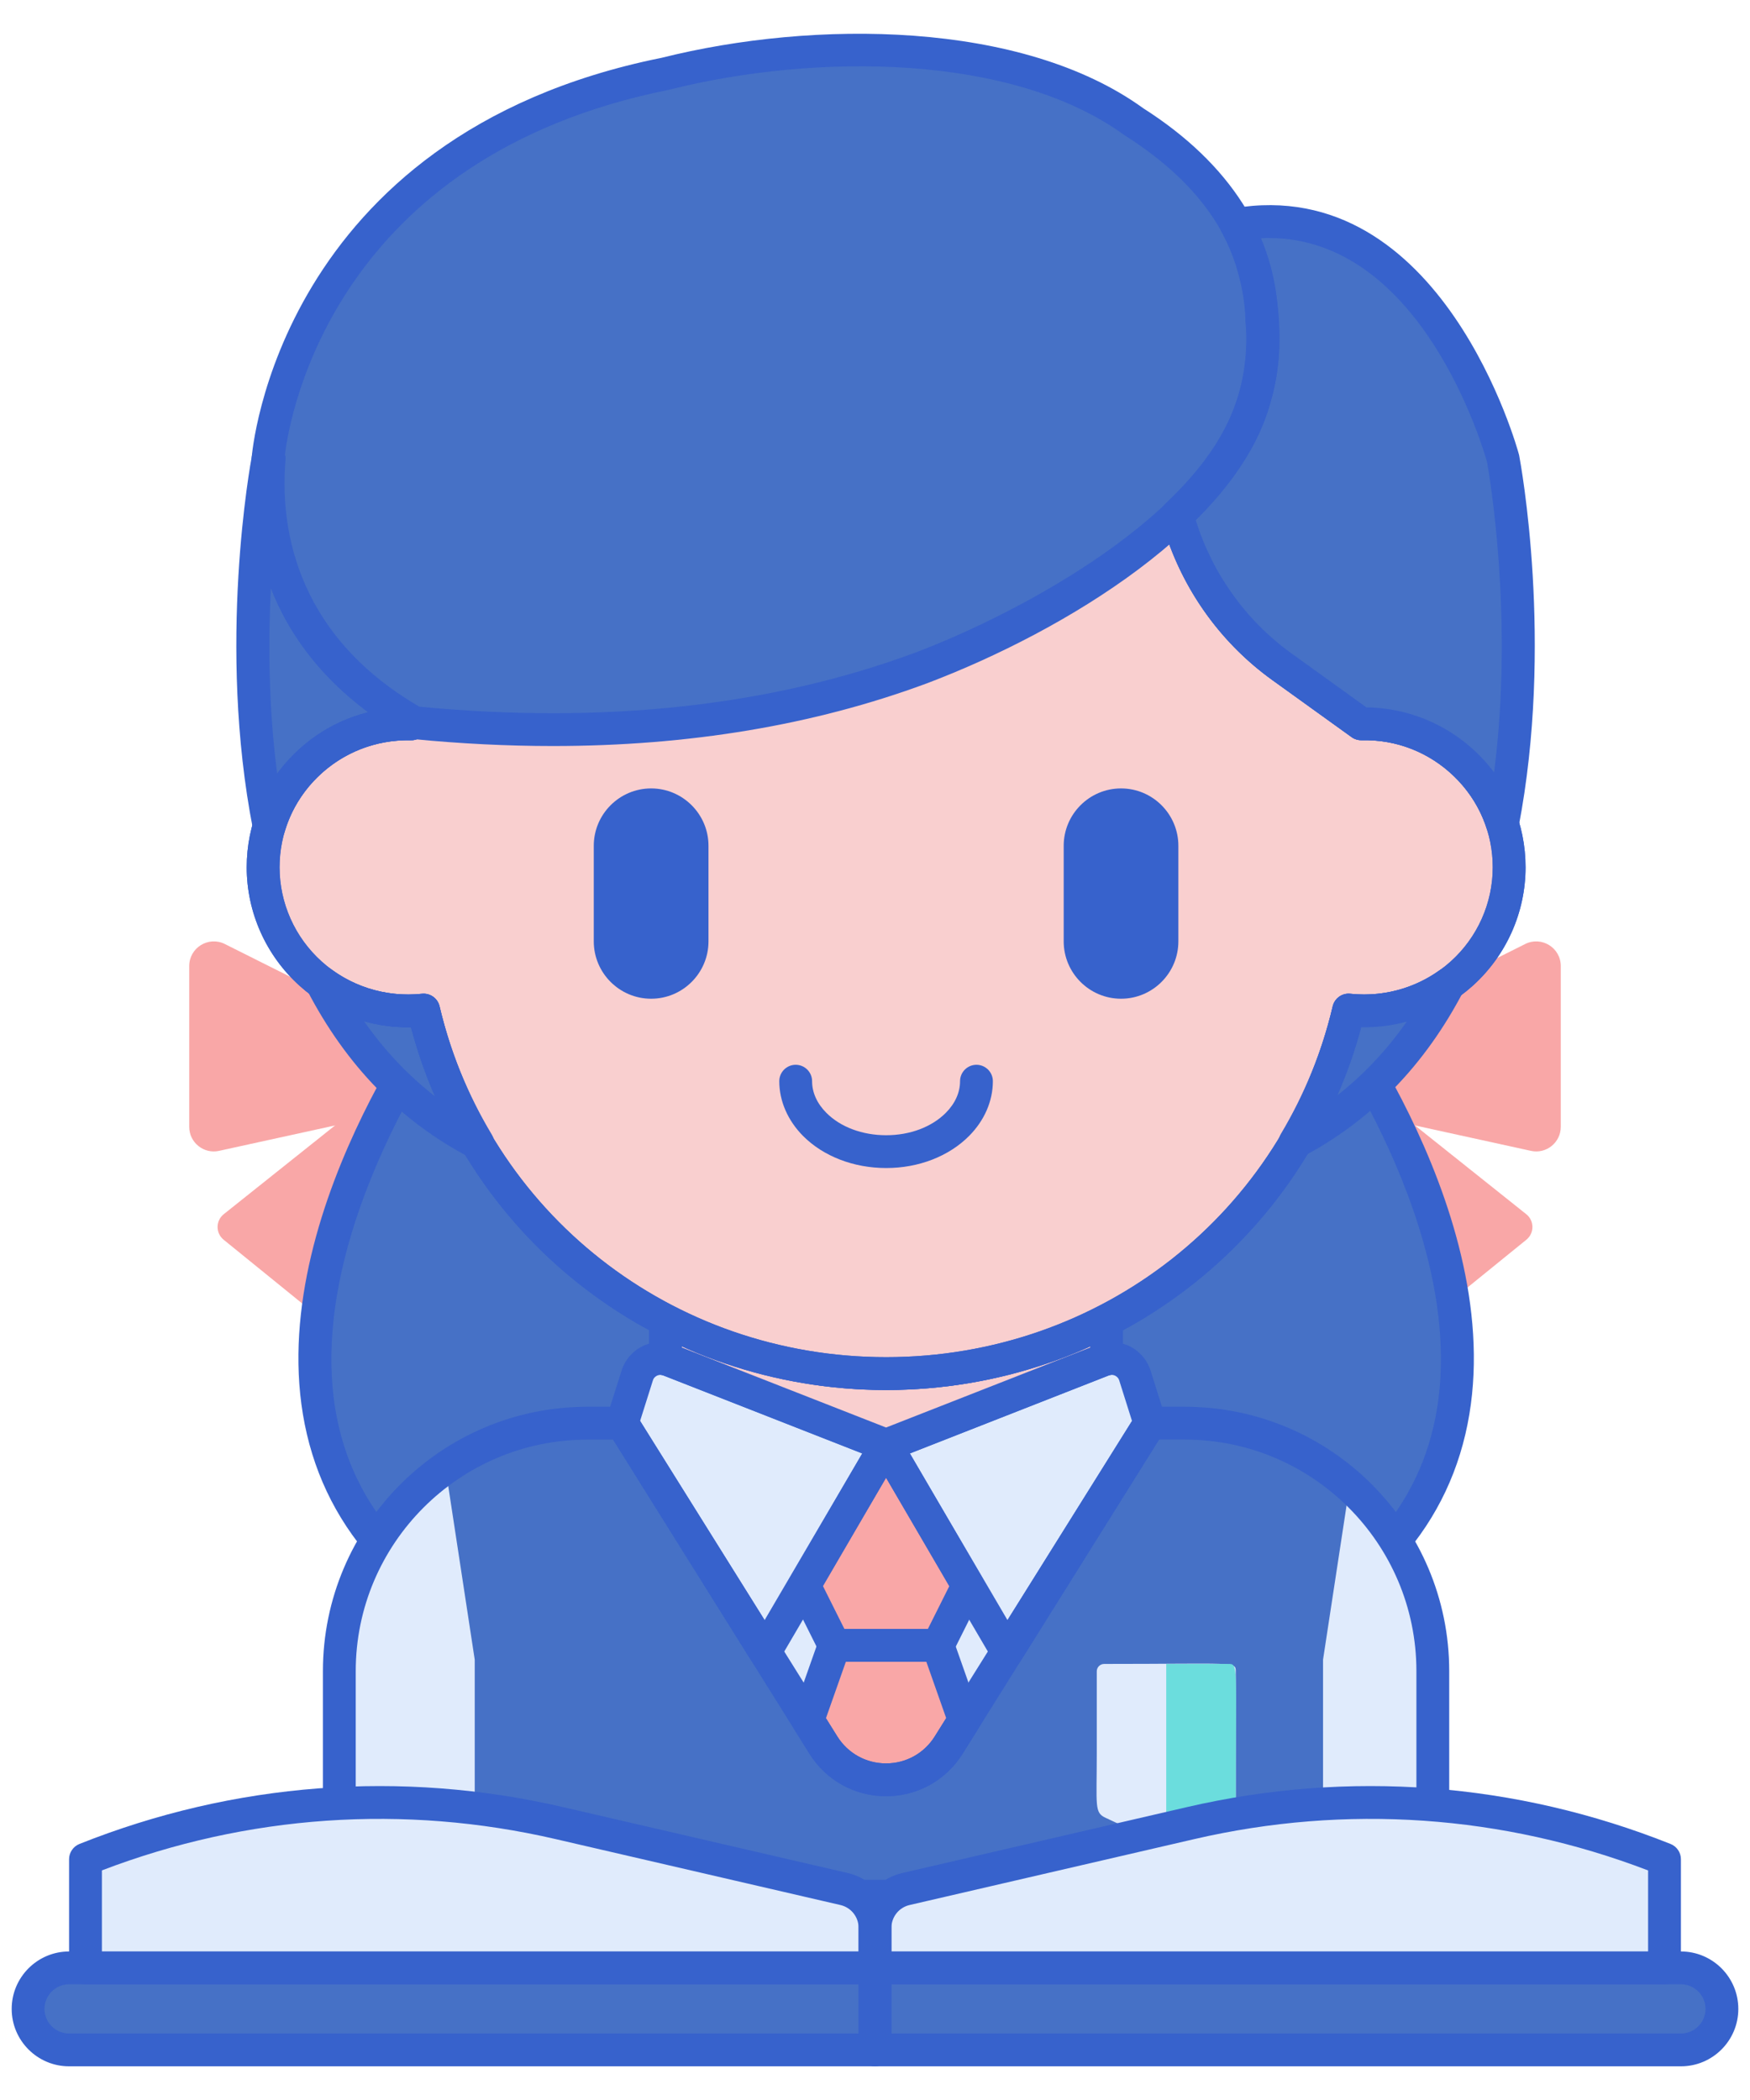 <svg width="40" height="48" viewBox="0 0 40 48" fill="none" xmlns="http://www.w3.org/2000/svg">
<path d="M8.888 23.455L5.14 21.578C4.766 21.39 4.325 21.662 4.325 22.081V25.756C4.325 26.115 4.657 26.383 5.008 26.305L8.888 25.455V23.455H8.888Z" fill="#F9A7A7"/>
<path d="M8.386 25.144L5.114 27.753C4.927 27.902 4.926 28.186 5.112 28.337L7.149 29.99C7.36 30.161 7.678 30.057 7.748 29.794L8.888 25.455L8.386 25.144Z" fill="#F9A7A7"/>
<path d="M31.112 23.455L34.86 21.578C35.234 21.39 35.675 21.662 35.675 22.081V25.756C35.675 26.115 35.343 26.383 34.992 26.305L31.112 25.455V23.455H31.112Z" fill="#F9A7A7"/>
<path d="M31.614 25.144L34.886 27.753C35.073 27.902 35.074 28.186 34.888 28.337L32.851 29.99C32.64 30.161 32.322 30.058 32.252 29.794L31.112 25.456L31.614 25.144Z" fill="#F9A7A7"/>
<path d="M30.187 22.828H20.256H20.253H10.322C10.322 22.828 1.689 34.211 13.127 38.033C14.598 38.033 25.908 38.033 27.383 38.033C38.82 34.211 30.187 22.828 30.187 22.828Z" fill="#4671C6"/>
<path d="M27.383 38.408H13.127C13.086 38.408 13.046 38.401 13.008 38.388C9.842 37.33 7.867 35.597 7.138 33.237C5.655 28.438 9.844 22.837 10.023 22.601C10.094 22.507 10.205 22.452 10.322 22.452H30.187C30.304 22.452 30.415 22.507 30.486 22.601C30.665 22.837 34.854 28.438 33.371 33.237C32.642 35.597 30.667 37.33 27.502 38.388C27.463 38.401 27.423 38.408 27.383 38.408ZM13.188 37.658H27.321C30.211 36.679 32.005 35.118 32.655 33.016C33.899 28.989 30.639 24.109 29.995 23.202H10.513C9.871 24.11 6.611 28.996 7.855 33.018C8.505 35.118 10.299 36.679 13.188 37.658Z" fill="#3762CC"/>
<path d="M9.469 16.519C6.314 14.723 6.022 12.018 6.152 10.487L6.127 10.481C6.127 10.481 3.856 22.465 10.92 26.129V16.629C10.448 16.603 9.965 16.567 9.469 16.519Z" fill="#4671C6"/>
<path d="M27.083 32.53C25.208 32.53 25.271 32.529 25.271 32.529L25.27 32.53H13.423C10.293 32.53 7.756 35.067 7.756 38.197C7.756 40.114 7.756 41.421 7.756 43.342H32.75C32.75 41.423 32.75 40.114 32.75 38.197C32.75 35.067 30.213 32.53 27.083 32.53Z" fill="#E0EBFC"/>
<path d="M20.256 32.53H20.252V32.533L20.256 32.53Z" fill="#A4C9FF"/>
<path d="M26.285 32.531L21.683 39.889C21.022 40.946 19.482 40.945 18.821 39.888L14.221 32.531C13.291 32.531 11.804 32.417 10.182 33.55L10.851 37.935V43.341H30.241V37.935L30.847 33.963C29.103 32.411 27.294 32.531 26.285 32.531Z" fill="#4671C6"/>
<path d="M21.438 37.607H19.068L18.465 39.318L18.821 39.889C19.482 40.946 21.022 40.946 21.683 39.889L22.041 39.316L21.438 37.607Z" fill="#F9A7A7"/>
<path d="M20.253 33.032L18.385 36.24L19.068 37.607C19.925 37.607 20.58 37.607 21.441 37.607L22.123 36.243L20.253 33.032Z" fill="#F9A7A7"/>
<path d="M14.565 31.439L14.221 32.53L17.487 37.755L20.253 33.032L15.297 31.089C14.998 30.972 14.662 31.133 14.565 31.439Z" fill="#E0EBFC"/>
<path d="M25.94 31.439L26.284 32.53L23.018 37.755L20.252 33.032L25.208 31.089C25.507 30.972 25.843 31.133 25.94 31.439Z" fill="#E0EBFC"/>
<path d="M17.488 38.13C17.358 38.13 17.238 38.064 17.169 37.954L13.903 32.729C13.845 32.636 13.83 32.522 13.863 32.417L14.208 31.327C14.285 31.082 14.462 30.878 14.694 30.767C14.925 30.657 15.195 30.647 15.434 30.741L20.39 32.684C20.492 32.724 20.572 32.806 20.608 32.91C20.643 33.014 20.632 33.128 20.577 33.222L17.811 37.945C17.745 38.058 17.624 38.128 17.493 38.13C17.491 38.13 17.489 38.13 17.488 38.13ZM14.631 32.478L17.477 37.031L19.708 33.222L15.161 31.439C15.097 31.414 15.043 31.432 15.017 31.444C14.99 31.457 14.943 31.488 14.923 31.552C14.923 31.552 14.923 31.553 14.923 31.553L14.631 32.478ZM14.565 31.439H14.567H14.565Z" fill="#3762CC"/>
<path d="M23.018 38.13C23.016 38.13 23.014 38.13 23.012 38.13C22.881 38.128 22.76 38.058 22.694 37.945L19.928 33.222C19.873 33.128 19.862 33.014 19.898 32.91C19.933 32.806 20.013 32.724 20.115 32.684L25.071 30.741C25.31 30.647 25.58 30.657 25.811 30.767C26.043 30.878 26.22 31.082 26.298 31.326L26.642 32.417C26.675 32.522 26.661 32.636 26.602 32.729L23.336 37.954C23.267 38.064 23.147 38.13 23.018 38.13ZM20.797 33.222L23.028 37.031L25.874 32.478L25.582 31.552C25.562 31.487 25.514 31.457 25.488 31.444C25.461 31.431 25.408 31.414 25.344 31.439L20.797 33.222Z" fill="#3762CC"/>
<path d="M25.238 38.033C25.144 38.033 25.069 38.109 25.069 38.203V40.082C25.069 41.278 25.011 41.429 25.265 41.547C26.483 42.111 26.601 42.218 26.907 42.077C28.095 41.526 28.246 41.52 28.246 41.239C28.246 40.16 28.246 39.365 28.246 38.203C28.246 37.969 28.225 38.033 25.238 38.033Z" fill="#E0EBFC"/>
<path d="M26.907 42.076C28.096 41.525 28.246 41.521 28.246 41.239C28.246 38.032 28.31 38.033 28.077 38.033H26.657V42.131C26.744 42.13 26.828 42.113 26.907 42.076Z" fill="#6BDDDD"/>
<path d="M32.75 43.717H7.756C7.549 43.717 7.381 43.549 7.381 43.342V38.197C7.381 34.866 10.092 32.155 13.423 32.155H14.221C14.35 32.155 14.47 32.222 14.539 32.331L19.139 39.69C19.381 40.076 19.797 40.307 20.252 40.307C20.707 40.307 21.123 40.076 21.365 39.69L25.968 32.331C26.036 32.222 26.156 32.155 26.286 32.155H27.083C30.415 32.155 33.125 34.866 33.125 38.197V43.342C33.125 43.549 32.957 43.717 32.75 43.717ZM8.131 42.967H32.375V38.197C32.375 35.279 30.001 32.905 27.083 32.905H26.493L22.001 40.088C21.622 40.695 20.968 41.057 20.252 41.057C19.537 41.057 18.883 40.695 18.503 40.088L14.013 32.906H13.423C10.505 32.906 8.131 35.279 8.131 38.197V42.967Z" fill="#3762CC"/>
<path d="M15.297 31.089L20.252 33.032L25.207 31.089C25.235 31.078 25.264 31.072 25.292 31.066V30.167C22.142 31.807 18.363 31.807 15.211 30.164V31.065C15.24 31.072 15.269 31.078 15.297 31.089Z" fill="#F9CFCF"/>
<path d="M20.253 33.407C20.206 33.407 20.16 33.398 20.116 33.381L15.162 31.439C15.152 31.436 15.142 31.434 15.132 31.432C14.96 31.395 14.836 31.242 14.836 31.065V30.164C14.836 30.033 14.905 29.911 15.017 29.843C15.129 29.776 15.268 29.771 15.385 29.832C18.432 31.42 22.071 31.421 25.119 29.834C25.236 29.774 25.375 29.779 25.487 29.846C25.599 29.915 25.668 30.036 25.668 30.167V31.066C25.668 31.242 25.545 31.395 25.373 31.432C25.362 31.434 25.352 31.436 25.341 31.439L20.39 33.381C20.345 33.398 20.299 33.407 20.253 33.407ZM15.586 30.8L20.253 32.629L24.918 30.8V30.766C21.955 32.11 18.548 32.109 15.586 30.764V30.8Z" fill="#3762CC"/>
<path d="M31.113 16.545L29.298 15.238C28.057 14.345 27.214 13.051 26.867 11.62C25.299 12.94 23.069 13.778 20.96 14.233L20.961 14.233C20.739 14.275 19.31 14.608 17.635 14.621L17.636 14.619C15.03 14.725 11.998 14.259 9.693 13.031C9.693 13.031 9.693 13.031 9.693 13.031C9.354 14.443 9.396 15.367 9.396 16.545C7.505 16.507 6.014 18.014 6.014 19.825C6.014 21.764 7.707 23.297 9.682 23.088C10.803 27.849 15.109 31.396 20.255 31.396C25.4 31.396 29.706 27.849 30.827 23.088C32.8 23.297 34.495 21.766 34.495 19.825C34.495 17.975 32.955 16.5 31.113 16.545Z" fill="#F9CFCF"/>
<path d="M20.257 26.698C20.256 26.698 20.257 26.698 20.257 26.698C19.511 26.698 18.818 26.43 18.354 25.963C18.005 25.61 17.812 25.166 17.812 24.713C17.812 24.506 17.98 24.338 18.187 24.338C18.394 24.338 18.562 24.506 18.562 24.713C18.562 24.971 18.674 25.221 18.887 25.435C19.21 25.761 19.71 25.948 20.256 25.948C20.799 25.948 21.296 25.761 21.62 25.435C21.832 25.221 21.944 24.971 21.944 24.713C21.944 24.506 22.112 24.338 22.319 24.338C22.526 24.338 22.694 24.506 22.694 24.713C22.694 25.166 22.502 25.61 22.152 25.963C21.689 26.43 20.998 26.698 20.257 26.698Z" fill="#3762CC"/>
<path d="M14.883 22.828C14.16 22.828 13.572 22.24 13.572 21.517V19.332C13.572 18.61 14.16 18.021 14.883 18.021C15.605 18.021 16.194 18.61 16.194 19.332V21.517C16.194 22.24 15.606 22.828 14.883 22.828Z" fill="#3762CC"/>
<path d="M25.624 22.828C24.901 22.828 24.313 22.24 24.313 21.517V19.332C24.313 18.61 24.901 18.021 25.624 18.021C26.346 18.021 26.934 18.61 26.934 19.332V21.517C26.934 22.24 26.346 22.828 25.624 22.828Z" fill="#3762CC"/>
<path d="M20.254 31.771C15.113 31.771 10.692 28.378 9.394 23.481C8.464 23.498 7.546 23.161 6.85 22.534C6.08 21.842 5.639 20.854 5.639 19.824C5.639 18.839 6.029 17.914 6.736 17.221C7.357 16.612 8.157 16.25 9.02 16.181C9.016 15.147 9.015 14.25 9.328 12.943C9.355 12.832 9.431 12.739 9.535 12.691C9.623 12.65 9.723 12.645 9.813 12.676C9.833 12.682 9.852 12.69 9.87 12.7C11.9 13.782 14.797 14.36 17.621 14.244C17.638 14.243 17.655 14.244 17.672 14.245C19.131 14.23 20.375 13.971 20.787 13.886L20.891 13.865C23.253 13.355 25.293 12.455 26.625 11.333C26.724 11.249 26.86 11.223 26.983 11.264C27.107 11.304 27.201 11.405 27.231 11.532C27.564 12.904 28.376 14.112 29.517 14.934L31.233 16.169C32.186 16.178 33.082 16.548 33.769 17.217C34.479 17.91 34.87 18.836 34.87 19.825C34.87 20.855 34.429 21.842 33.66 22.534C32.963 23.161 32.05 23.497 31.115 23.481C29.817 28.378 25.396 31.771 20.254 31.771ZM9.683 22.713C9.855 22.713 10.007 22.831 10.047 23.002C11.159 27.724 15.356 31.021 20.255 31.021C25.153 31.021 29.351 27.724 30.462 23.002C30.505 22.818 30.679 22.694 30.866 22.715C31.702 22.804 32.538 22.535 33.158 21.977C33.77 21.427 34.12 20.642 34.12 19.825C34.12 19.04 33.809 18.305 33.245 17.754C32.673 17.197 31.924 16.899 31.123 16.92C31.043 16.921 30.961 16.897 30.895 16.849L29.079 15.542C27.948 14.728 27.104 13.577 26.661 12.259C24.892 13.565 22.66 14.25 21.04 14.6L20.942 14.62C19.78 14.862 18.668 14.988 17.638 14.996C17.629 14.996 17.619 14.996 17.61 14.995C14.868 15.101 12.054 14.577 9.957 13.583C9.764 14.573 9.767 15.334 9.77 16.198L9.771 16.545C9.771 16.646 9.73 16.742 9.658 16.813C9.586 16.884 9.49 16.924 9.388 16.92C8.58 16.908 7.829 17.201 7.262 17.757C6.699 18.308 6.39 19.042 6.39 19.825C6.39 20.642 6.74 21.427 7.352 21.977C7.972 22.535 8.806 22.804 9.644 22.715C9.656 22.714 9.67 22.713 9.683 22.713ZM9.693 13.031H9.694H9.693Z" fill="#3762CC"/>
<path d="M20.252 41.056C20.252 41.056 20.252 41.056 20.252 41.056C19.536 41.056 18.883 40.694 18.503 40.087L18.147 39.517C18.086 39.42 18.073 39.301 18.111 39.194L18.715 37.483C18.768 37.333 18.91 37.232 19.069 37.232H21.439C21.598 37.232 21.739 37.333 21.792 37.483L22.395 39.192C22.433 39.299 22.42 39.418 22.36 39.515L22.002 40.088C21.621 40.694 20.968 41.056 20.252 41.056ZM18.879 39.273L19.139 39.69C19.381 40.076 19.797 40.306 20.252 40.306H20.252C20.708 40.306 21.124 40.076 21.365 39.69L21.627 39.271L21.173 37.982H19.334L18.879 39.273Z" fill="#3762CC"/>
<path d="M21.441 37.982H19.069C18.926 37.982 18.797 37.902 18.733 37.775L18.05 36.408C17.993 36.295 17.997 36.161 18.061 36.052L19.929 32.844C19.996 32.728 20.12 32.657 20.253 32.657C20.387 32.657 20.51 32.728 20.578 32.844L22.447 36.054C22.511 36.164 22.515 36.297 22.459 36.411L21.777 37.775C21.713 37.902 21.583 37.982 21.441 37.982ZM19.3 37.232H21.209L21.697 36.257L20.253 33.778L18.811 36.254L19.3 37.232Z" fill="#3762CC"/>
<path d="M20 44.068V44.981H1.954V42.497C5.397 41.123 9.177 40.836 12.788 41.672L19.293 43.178C19.707 43.274 20 43.643 20 44.068Z" fill="#E0EBFC"/>
<path d="M20 44.068V44.981H38.046V42.497C34.603 41.123 30.823 40.836 27.212 41.672L20.707 43.178C20.293 43.274 20 43.643 20 44.068Z" fill="#E0EBFC"/>
<path d="M20 46.855H1.579C1.061 46.855 0.642 46.436 0.642 45.918C0.642 45.4 1.061 44.98 1.579 44.98H20V46.855Z" fill="#4671C6"/>
<path d="M20 46.855H38.421C38.939 46.855 39.358 46.436 39.358 45.918C39.358 45.4 38.939 44.98 38.421 44.98H20V46.855Z" fill="#4671C6"/>
<path d="M20.254 31.771C15.113 31.771 10.692 28.378 9.394 23.481C8.464 23.498 7.546 23.161 6.85 22.534C6.08 21.842 5.639 20.854 5.639 19.824C5.639 18.839 6.029 17.914 6.736 17.221C7.357 16.612 8.157 16.25 9.02 16.181C9.016 15.147 9.015 14.25 9.328 12.943C9.355 12.832 9.431 12.739 9.535 12.691C9.623 12.65 9.723 12.645 9.813 12.676C9.833 12.682 9.852 12.69 9.87 12.7C11.9 13.782 14.797 14.36 17.621 14.244C17.638 14.243 17.655 14.244 17.672 14.245C19.131 14.23 20.375 13.971 20.787 13.886L20.891 13.865C23.253 13.355 25.293 12.455 26.625 11.333C26.724 11.249 26.86 11.223 26.983 11.264C27.107 11.304 27.201 11.405 27.231 11.532C27.564 12.904 28.376 14.112 29.517 14.934L31.233 16.169C32.186 16.178 33.082 16.548 33.769 17.217C34.479 17.91 34.87 18.836 34.87 19.825C34.87 20.855 34.429 21.842 33.66 22.534C32.963 23.161 32.05 23.497 31.115 23.481C29.817 28.378 25.396 31.771 20.254 31.771ZM9.683 22.713C9.855 22.713 10.007 22.831 10.047 23.002C11.159 27.724 15.356 31.021 20.255 31.021C25.153 31.021 29.351 27.724 30.462 23.002C30.505 22.818 30.679 22.694 30.866 22.715C31.702 22.804 32.538 22.535 33.158 21.977C33.77 21.427 34.12 20.642 34.12 19.825C34.12 19.04 33.809 18.305 33.245 17.754C32.673 17.197 31.924 16.899 31.123 16.92C31.043 16.921 30.961 16.897 30.895 16.849L29.079 15.542C27.948 14.728 27.104 13.577 26.661 12.259C24.892 13.565 22.66 14.25 21.04 14.6L20.942 14.62C19.78 14.862 18.668 14.988 17.638 14.996C17.629 14.996 17.619 14.996 17.61 14.995C14.868 15.101 12.054 14.577 9.957 13.583C9.764 14.573 9.767 15.334 9.77 16.198L9.771 16.545C9.771 16.646 9.73 16.742 9.658 16.813C9.586 16.884 9.49 16.924 9.388 16.92C8.58 16.908 7.829 17.201 7.262 17.757C6.699 18.308 6.39 19.042 6.39 19.825C6.39 20.642 6.74 21.427 7.352 21.977C7.972 22.535 8.806 22.804 9.644 22.715C9.656 22.714 9.67 22.713 9.683 22.713ZM9.693 13.031H9.694H9.693Z" fill="#3762CC"/>
<path d="M30.827 23.088C30.573 24.166 30.154 25.181 29.601 26.108C31.22 25.257 32.345 23.967 33.118 22.485C32.471 22.948 31.67 23.177 30.827 23.088Z" fill="#4671C6"/>
<path d="M29.601 26.482C29.501 26.482 29.402 26.442 29.329 26.365C29.213 26.243 29.193 26.059 29.279 25.915C29.823 25.003 30.221 24.023 30.462 23.002C30.505 22.818 30.677 22.693 30.866 22.715C31.589 22.791 32.311 22.601 32.899 22.18C33.04 22.078 33.232 22.087 33.364 22.201C33.495 22.315 33.531 22.504 33.45 22.658C32.569 24.349 31.332 25.621 29.776 26.439C29.721 26.468 29.661 26.482 29.601 26.482ZM31.115 23.481C30.974 24.01 30.793 24.528 30.574 25.031C31.17 24.563 31.698 24.002 32.155 23.351C31.818 23.443 31.468 23.486 31.115 23.481Z" fill="#3762CC"/>
<path d="M6.152 19.265C6.146 19.265 6.14 19.265 6.134 19.265C5.962 19.256 5.817 19.131 5.784 18.962C4.956 14.745 5.726 10.586 5.759 10.411C5.778 10.31 5.837 10.222 5.923 10.166C6.009 10.11 6.114 10.092 6.213 10.115L6.238 10.121C6.419 10.164 6.542 10.333 6.526 10.518C6.409 11.888 6.651 14.443 9.584 16.15C9.7 16.217 9.771 16.341 9.771 16.474V16.544C9.771 16.645 9.73 16.742 9.658 16.812C9.586 16.883 9.497 16.923 9.388 16.919C8.076 16.888 6.886 17.747 6.511 18.998C6.464 19.157 6.317 19.265 6.152 19.265ZM6.191 13.44C6.13 14.659 6.136 16.152 6.336 17.687C6.841 16.995 7.58 16.494 8.42 16.281C7.248 15.413 6.569 14.409 6.191 13.44Z" fill="#3762CC"/>
<path d="M10.919 26.503C10.861 26.503 10.801 26.489 10.747 26.461C9.163 25.64 7.908 24.351 7.018 22.63C6.937 22.476 6.975 22.286 7.107 22.173C7.24 22.06 7.433 22.053 7.573 22.156C8.167 22.595 8.903 22.793 9.643 22.715C9.831 22.695 10.004 22.818 10.047 23.002C10.289 24.031 10.691 25.017 11.242 25.935C11.277 25.993 11.295 26.06 11.295 26.128C11.295 26.259 11.227 26.381 11.115 26.448C11.055 26.485 10.987 26.503 10.919 26.503ZM8.322 23.344C8.791 24.013 9.335 24.588 9.949 25.064C9.724 24.551 9.539 24.022 9.394 23.481C9.028 23.486 8.668 23.441 8.322 23.344Z" fill="#3762CC"/>
<path d="M20 45.356H1.954C1.747 45.356 1.579 45.188 1.579 44.981V42.496C1.579 42.343 1.673 42.205 1.815 42.148C5.346 40.74 9.169 40.448 12.873 41.306L19.378 42.812C19.965 42.948 20.375 43.464 20.375 44.067V44.981C20.375 45.188 20.207 45.356 20 45.356ZM2.329 44.606H19.625V44.067C19.625 43.815 19.454 43.6 19.208 43.543L12.703 42.037C9.233 41.233 5.651 41.481 2.329 42.752V44.606Z" fill="#3762CC"/>
<path d="M38.046 45.356H20C19.793 45.356 19.625 45.188 19.625 44.981V44.067C19.625 43.464 20.035 42.948 20.622 42.812L27.127 41.306C30.831 40.448 34.654 40.74 38.185 42.148C38.327 42.205 38.421 42.343 38.421 42.496V44.981C38.421 45.188 38.253 45.356 38.046 45.356ZM20.375 44.606H37.671V42.753C34.349 41.481 30.768 41.233 27.297 42.037L20.792 43.543C20.546 43.6 20.375 43.815 20.375 44.067V44.606Z" fill="#3762CC"/>
<path d="M20 47.23H1.579C0.856 47.23 0.267 46.642 0.267 45.918C0.267 45.194 0.856 44.605 1.579 44.605H20C20.207 44.605 20.375 44.773 20.375 44.98V46.855C20.375 47.062 20.207 47.23 20 47.23ZM1.579 45.355C1.269 45.355 1.017 45.608 1.017 45.918C1.017 46.228 1.269 46.48 1.579 46.48H19.625V45.355H1.579Z" fill="#3762CC"/>
<path d="M38.421 47.23H20C19.793 47.23 19.625 47.062 19.625 46.855V44.98C19.625 44.773 19.793 44.605 20 44.605H38.421C39.145 44.605 39.733 45.194 39.733 45.918C39.733 46.642 39.145 47.23 38.421 47.23ZM20.375 46.48H38.421C38.731 46.48 38.983 46.228 38.983 45.918C38.983 45.608 38.731 45.355 38.421 45.355H20.375V46.48Z" fill="#3762CC"/>
<path d="M28.684 9.078H28.683C28.884 8.403 28.891 7.79 28.842 7.337C28.809 5.147 27.343 3.689 25.923 2.787H25.923C23.187 0.795 18.486 0.864 15.211 1.685L15.214 1.686C6.592 3.415 6.127 10.481 6.127 10.481C6.127 10.481 6.137 10.481 6.152 10.482C6.021 12.011 6.31 14.72 9.469 16.518C13.338 16.897 17.372 16.636 21.062 15.265L21.062 15.265C23.785 14.232 27.951 11.88 28.684 9.078Z" fill="#4671C6"/>
<path d="M34.356 10.481C34.356 10.481 32.755 4.363 28.254 5.131C28.962 6.412 29.028 8.144 28.609 9.308C28.31 10.213 27.683 11.041 26.907 11.773C27.276 13.143 28.102 14.376 29.298 15.237L31.114 16.545C32.611 16.508 33.909 17.476 34.342 18.834C35.147 14.658 34.356 10.481 34.356 10.481Z" fill="#4671C6"/>
<path d="M34.341 19.209C34.179 19.209 34.034 19.104 33.984 18.948C33.593 17.722 32.422 16.884 31.123 16.92C31.043 16.921 30.961 16.897 30.894 16.849L29.078 15.542C27.843 14.652 26.944 13.349 26.545 11.871C26.509 11.738 26.549 11.595 26.65 11.501C27.46 10.735 27.999 9.958 28.252 9.19C28.61 8.197 28.611 6.552 27.926 5.312C27.867 5.206 27.863 5.078 27.916 4.968C27.969 4.859 28.071 4.782 28.191 4.761C32.975 3.946 34.702 10.322 34.718 10.386C34.72 10.394 34.722 10.403 34.724 10.411C34.757 10.585 35.519 14.707 34.71 18.905C34.677 19.073 34.535 19.198 34.363 19.208C34.356 19.208 34.349 19.209 34.341 19.209ZM31.233 16.169C32.398 16.181 33.475 16.751 34.15 17.655C34.608 14.107 34.033 10.803 33.99 10.564C33.913 10.286 32.514 5.441 29.003 5.441C28.942 5.441 28.881 5.442 28.819 5.445C29.322 6.681 29.39 8.246 28.962 9.435C28.691 10.257 28.141 11.084 27.331 11.886C27.71 13.111 28.48 14.187 29.517 14.933L31.233 16.169Z" fill="#3762CC"/>
<path d="M12.636 17.052C11.595 17.052 10.527 16.999 9.432 16.892C9.38 16.887 9.329 16.87 9.283 16.844C6.019 14.986 5.663 12.184 5.768 10.589C5.755 10.547 5.75 10.502 5.753 10.456C5.758 10.383 6.337 3.098 15.114 1.323C15.116 1.323 15.118 1.322 15.12 1.322C18.606 0.448 23.361 0.466 26.134 2.476C28.116 3.739 29.181 5.411 29.217 7.314C29.262 7.746 29.268 8.408 29.052 9.15C29.051 9.158 29.049 9.165 29.047 9.172C28.304 12.011 24.353 14.418 21.195 15.616C21.189 15.618 21.182 15.62 21.176 15.623C18.609 16.574 15.747 17.052 12.636 17.052ZM9.586 16.153C13.814 16.557 17.63 16.14 20.931 14.913C20.936 14.912 20.941 14.91 20.945 14.908C23.347 13.994 27.573 11.735 28.313 9.014C28.316 8.999 28.319 8.985 28.324 8.97C28.517 8.323 28.509 7.747 28.469 7.377C28.468 7.365 28.467 7.354 28.467 7.342C28.442 5.67 27.518 4.244 25.722 3.103C25.715 3.099 25.708 3.094 25.702 3.09C23.134 1.22 18.648 1.216 15.33 2.042C15.316 2.046 15.302 2.05 15.288 2.053C7.659 3.583 6.629 9.46 6.514 10.383C6.526 10.426 6.53 10.47 6.526 10.514C6.408 11.891 6.651 14.445 9.586 16.153Z" fill="#3762CC"/>
</svg>
